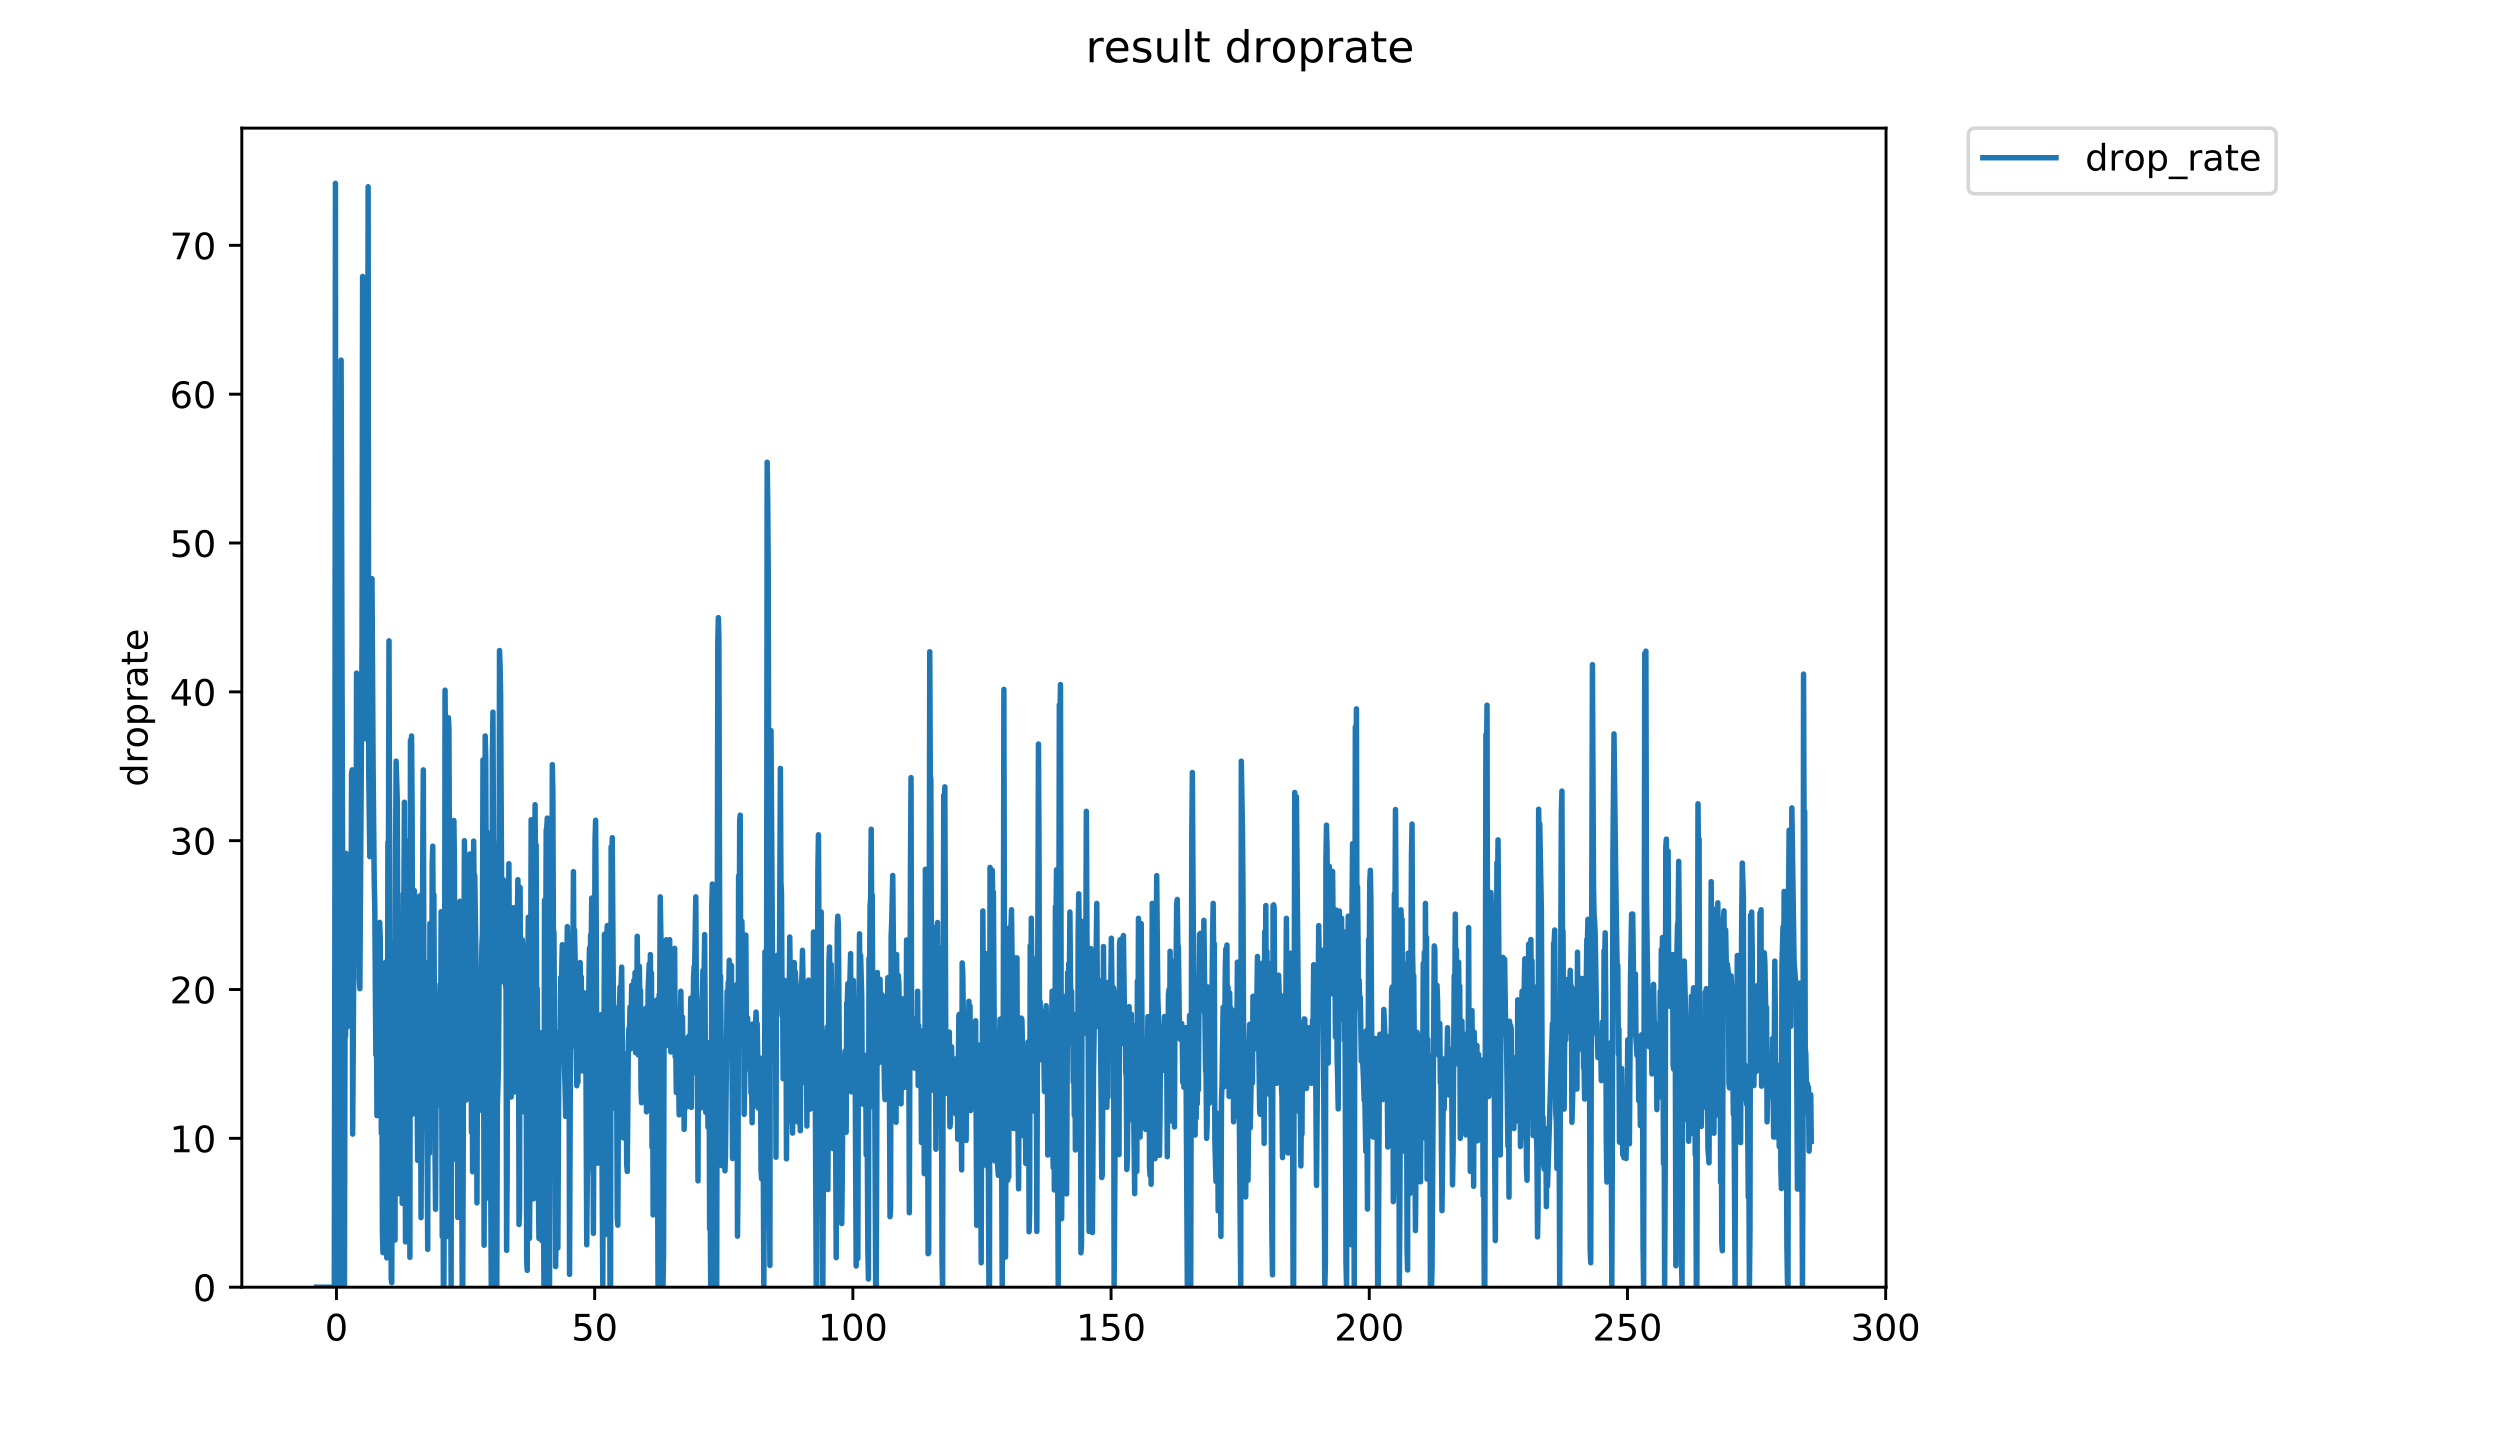 <?xml version="1.0" encoding="utf-8" standalone="no"?>
<!DOCTYPE svg PUBLIC "-//W3C//DTD SVG 1.1//EN"
  "http://www.w3.org/Graphics/SVG/1.1/DTD/svg11.dtd">
<!-- Created with matplotlib (https://matplotlib.org/) -->
<svg height="396pt" version="1.1" viewBox="0 0 684 396" width="684pt" xmlns="http://www.w3.org/2000/svg" xmlns:xlink="http://www.w3.org/1999/xlink">
 <defs>
  <style type="text/css">
*{stroke-linecap:butt;stroke-linejoin:round;}
  </style>
 </defs>
 <g id="figure_1">
  <g id="patch_1">
   <path d="M 0 396 
L 684 396 
L 684 0 
L 0 0 
z
" style="fill:#ffffff;"/>
  </g>
  <g id="axes_1">
   <g id="patch_2">
    <path d="M 66.159 352.174 
L 516.019 352.174 
L 516.019 35.062 
L 66.159 35.062 
z
" style="fill:#ffffff;"/>
   </g>
   <g id="matplotlib.axis_1">
    <g id="xtick_1">
     <g id="line2d_1">
      <defs>
       <path d="M 0 0 
L 0 3.5 
" id="mecb1febedd" style="stroke:#000000;stroke-width:0.8;"/>
      </defs>
      <g>
       <use style="stroke:#000000;stroke-width:0.8;" x="92.057" xlink:href="#mecb1febedd" y="352.174"/>
      </g>
     </g>
     <g id="text_1">
      <!-- 0 -->
      <defs>
       <path d="M 31.781 66.406 
Q 24.172 66.406 20.328 58.906 
Q 16.5 51.422 16.5 36.375 
Q 16.5 21.391 20.328 13.891 
Q 24.172 6.391 31.781 6.391 
Q 39.453 6.391 43.281 13.891 
Q 47.125 21.391 47.125 36.375 
Q 47.125 51.422 43.281 58.906 
Q 39.453 66.406 31.781 66.406 
z
M 31.781 74.219 
Q 44.047 74.219 50.516 64.516 
Q 56.984 54.828 56.984 36.375 
Q 56.984 17.969 50.516 8.266 
Q 44.047 -1.422 31.781 -1.422 
Q 19.531 -1.422 13.062 8.266 
Q 6.594 17.969 6.594 36.375 
Q 6.594 54.828 13.062 64.516 
Q 19.531 74.219 31.781 74.219 
z
" id="DejaVuSans-48"/>
      </defs>
      <g transform="translate(88.875 366.773)scale(0.1 -0.1)">
       <use xlink:href="#DejaVuSans-48"/>
      </g>
     </g>
    </g>
    <g id="xtick_2">
     <g id="line2d_2">
      <g>
       <use style="stroke:#000000;stroke-width:0.8;" x="162.7" xlink:href="#mecb1febedd" y="352.174"/>
      </g>
     </g>
     <g id="text_2">
      <!-- 50 -->
      <defs>
       <path d="M 10.797 72.906 
L 49.516 72.906 
L 49.516 64.594 
L 19.828 64.594 
L 19.828 46.734 
Q 21.969 47.469 24.109 47.828 
Q 26.266 48.188 28.422 48.188 
Q 40.625 48.188 47.75 41.5 
Q 54.891 34.812 54.891 23.391 
Q 54.891 11.625 47.562 5.094 
Q 40.234 -1.422 26.906 -1.422 
Q 22.312 -1.422 17.547 -0.641 
Q 12.797 0.141 7.719 1.703 
L 7.719 11.625 
Q 12.109 9.234 16.797 8.062 
Q 21.484 6.891 26.703 6.891 
Q 35.156 6.891 40.078 11.328 
Q 45.016 15.766 45.016 23.391 
Q 45.016 31 40.078 35.438 
Q 35.156 39.891 26.703 39.891 
Q 22.75 39.891 18.812 39.016 
Q 14.891 38.141 10.797 36.281 
z
" id="DejaVuSans-53"/>
      </defs>
      <g transform="translate(156.338 366.773)scale(0.1 -0.1)">
       <use xlink:href="#DejaVuSans-53"/>
       <use x="63.623" xlink:href="#DejaVuSans-48"/>
      </g>
     </g>
    </g>
    <g id="xtick_3">
     <g id="line2d_3">
      <g>
       <use style="stroke:#000000;stroke-width:0.8;" x="233.344" xlink:href="#mecb1febedd" y="352.174"/>
      </g>
     </g>
     <g id="text_3">
      <!-- 100 -->
      <defs>
       <path d="M 12.406 8.297 
L 28.516 8.297 
L 28.516 63.922 
L 10.984 60.406 
L 10.984 69.391 
L 28.422 72.906 
L 38.281 72.906 
L 38.281 8.297 
L 54.391 8.297 
L 54.391 0 
L 12.406 0 
z
" id="DejaVuSans-49"/>
      </defs>
      <g transform="translate(223.8 366.773)scale(0.1 -0.1)">
       <use xlink:href="#DejaVuSans-49"/>
       <use x="63.623" xlink:href="#DejaVuSans-48"/>
       <use x="127.246" xlink:href="#DejaVuSans-48"/>
      </g>
     </g>
    </g>
    <g id="xtick_4">
     <g id="line2d_4">
      <g>
       <use style="stroke:#000000;stroke-width:0.8;" x="303.987" xlink:href="#mecb1febedd" y="352.174"/>
      </g>
     </g>
     <g id="text_4">
      <!-- 150 -->
      <g transform="translate(294.443 366.773)scale(0.1 -0.1)">
       <use xlink:href="#DejaVuSans-49"/>
       <use x="63.623" xlink:href="#DejaVuSans-53"/>
       <use x="127.246" xlink:href="#DejaVuSans-48"/>
      </g>
     </g>
    </g>
    <g id="xtick_5">
     <g id="line2d_5">
      <g>
       <use style="stroke:#000000;stroke-width:0.8;" x="374.63" xlink:href="#mecb1febedd" y="352.174"/>
      </g>
     </g>
     <g id="text_5">
      <!-- 200 -->
      <defs>
       <path d="M 19.188 8.297 
L 53.609 8.297 
L 53.609 0 
L 7.328 0 
L 7.328 8.297 
Q 12.938 14.109 22.625 23.891 
Q 32.328 33.688 34.812 36.531 
Q 39.547 41.844 41.422 45.531 
Q 43.312 49.219 43.312 52.781 
Q 43.312 58.594 39.234 62.25 
Q 35.156 65.922 28.609 65.922 
Q 23.969 65.922 18.812 64.312 
Q 13.672 62.703 7.812 59.422 
L 7.812 69.391 
Q 13.766 71.781 18.938 73 
Q 24.125 74.219 28.422 74.219 
Q 39.75 74.219 46.484 68.547 
Q 53.219 62.891 53.219 53.422 
Q 53.219 48.922 51.531 44.891 
Q 49.859 40.875 45.406 35.406 
Q 44.188 33.984 37.641 27.219 
Q 31.109 20.453 19.188 8.297 
z
" id="DejaVuSans-50"/>
      </defs>
      <g transform="translate(365.087 366.773)scale(0.1 -0.1)">
       <use xlink:href="#DejaVuSans-50"/>
       <use x="63.623" xlink:href="#DejaVuSans-48"/>
       <use x="127.246" xlink:href="#DejaVuSans-48"/>
      </g>
     </g>
    </g>
    <g id="xtick_6">
     <g id="line2d_6">
      <g>
       <use style="stroke:#000000;stroke-width:0.8;" x="445.274" xlink:href="#mecb1febedd" y="352.174"/>
      </g>
     </g>
     <g id="text_6">
      <!-- 250 -->
      <g transform="translate(435.73 366.773)scale(0.1 -0.1)">
       <use xlink:href="#DejaVuSans-50"/>
       <use x="63.623" xlink:href="#DejaVuSans-53"/>
       <use x="127.246" xlink:href="#DejaVuSans-48"/>
      </g>
     </g>
    </g>
    <g id="xtick_7">
     <g id="line2d_7">
      <g>
       <use style="stroke:#000000;stroke-width:0.8;" x="515.917" xlink:href="#mecb1febedd" y="352.174"/>
      </g>
     </g>
     <g id="text_7">
      <!-- 300 -->
      <defs>
       <path d="M 40.578 39.312 
Q 47.656 37.797 51.625 33 
Q 55.609 28.219 55.609 21.188 
Q 55.609 10.406 48.188 4.484 
Q 40.766 -1.422 27.094 -1.422 
Q 22.516 -1.422 17.656 -0.516 
Q 12.797 0.391 7.625 2.203 
L 7.625 11.719 
Q 11.719 9.328 16.594 8.109 
Q 21.484 6.891 26.812 6.891 
Q 36.078 6.891 40.938 10.547 
Q 45.797 14.203 45.797 21.188 
Q 45.797 27.641 41.281 31.266 
Q 36.766 34.906 28.719 34.906 
L 20.219 34.906 
L 20.219 43.016 
L 29.109 43.016 
Q 36.375 43.016 40.234 45.922 
Q 44.094 48.828 44.094 54.297 
Q 44.094 59.906 40.109 62.906 
Q 36.141 65.922 28.719 65.922 
Q 24.656 65.922 20.016 65.031 
Q 15.375 64.156 9.812 62.312 
L 9.812 71.094 
Q 15.438 72.656 20.344 73.438 
Q 25.25 74.219 29.594 74.219 
Q 40.828 74.219 47.359 69.109 
Q 53.906 64.016 53.906 55.328 
Q 53.906 49.266 50.438 45.094 
Q 46.969 40.922 40.578 39.312 
z
" id="DejaVuSans-51"/>
      </defs>
      <g transform="translate(506.373 366.773)scale(0.1 -0.1)">
       <use xlink:href="#DejaVuSans-51"/>
       <use x="63.623" xlink:href="#DejaVuSans-48"/>
       <use x="127.246" xlink:href="#DejaVuSans-48"/>
      </g>
     </g>
    </g>
   </g>
   <g id="matplotlib.axis_2">
    <g id="ytick_1">
     <g id="line2d_8">
      <defs>
       <path d="M 0 0 
L -3.5 0 
" id="m3363fff51d" style="stroke:#000000;stroke-width:0.8;"/>
      </defs>
      <g>
       <use style="stroke:#000000;stroke-width:0.8;" x="66.159" xlink:href="#m3363fff51d" y="352.174"/>
      </g>
     </g>
     <g id="text_8">
      <!-- 0 -->
      <g transform="translate(52.796 355.973)scale(0.1 -0.1)">
       <use xlink:href="#DejaVuSans-48"/>
      </g>
     </g>
    </g>
    <g id="ytick_2">
     <g id="line2d_9">
      <g>
       <use style="stroke:#000000;stroke-width:0.8;" x="66.159" xlink:href="#m3363fff51d" y="311.454"/>
      </g>
     </g>
     <g id="text_9">
      <!-- 10 -->
      <g transform="translate(46.434 315.253)scale(0.1 -0.1)">
       <use xlink:href="#DejaVuSans-49"/>
       <use x="63.623" xlink:href="#DejaVuSans-48"/>
      </g>
     </g>
    </g>
    <g id="ytick_3">
     <g id="line2d_10">
      <g>
       <use style="stroke:#000000;stroke-width:0.8;" x="66.159" xlink:href="#m3363fff51d" y="270.733"/>
      </g>
     </g>
     <g id="text_10">
      <!-- 20 -->
      <g transform="translate(46.434 274.532)scale(0.1 -0.1)">
       <use xlink:href="#DejaVuSans-50"/>
       <use x="63.623" xlink:href="#DejaVuSans-48"/>
      </g>
     </g>
    </g>
    <g id="ytick_4">
     <g id="line2d_11">
      <g>
       <use style="stroke:#000000;stroke-width:0.8;" x="66.159" xlink:href="#m3363fff51d" y="230.012"/>
      </g>
     </g>
     <g id="text_11">
      <!-- 30 -->
      <g transform="translate(46.434 233.812)scale(0.1 -0.1)">
       <use xlink:href="#DejaVuSans-51"/>
       <use x="63.623" xlink:href="#DejaVuSans-48"/>
      </g>
     </g>
    </g>
    <g id="ytick_5">
     <g id="line2d_12">
      <g>
       <use style="stroke:#000000;stroke-width:0.8;" x="66.159" xlink:href="#m3363fff51d" y="189.292"/>
      </g>
     </g>
     <g id="text_12">
      <!-- 40 -->
      <defs>
       <path d="M 37.797 64.312 
L 12.891 25.391 
L 37.797 25.391 
z
M 35.203 72.906 
L 47.609 72.906 
L 47.609 25.391 
L 58.016 25.391 
L 58.016 17.188 
L 47.609 17.188 
L 47.609 0 
L 37.797 0 
L 37.797 17.188 
L 4.891 17.188 
L 4.891 26.703 
z
" id="DejaVuSans-52"/>
      </defs>
      <g transform="translate(46.434 193.091)scale(0.1 -0.1)">
       <use xlink:href="#DejaVuSans-52"/>
       <use x="63.623" xlink:href="#DejaVuSans-48"/>
      </g>
     </g>
    </g>
    <g id="ytick_6">
     <g id="line2d_13">
      <g>
       <use style="stroke:#000000;stroke-width:0.8;" x="66.159" xlink:href="#m3363fff51d" y="148.571"/>
      </g>
     </g>
     <g id="text_13">
      <!-- 50 -->
      <g transform="translate(46.434 152.37)scale(0.1 -0.1)">
       <use xlink:href="#DejaVuSans-53"/>
       <use x="63.623" xlink:href="#DejaVuSans-48"/>
      </g>
     </g>
    </g>
    <g id="ytick_7">
     <g id="line2d_14">
      <g>
       <use style="stroke:#000000;stroke-width:0.8;" x="66.159" xlink:href="#m3363fff51d" y="107.851"/>
      </g>
     </g>
     <g id="text_14">
      <!-- 60 -->
      <defs>
       <path d="M 33.016 40.375 
Q 26.375 40.375 22.484 35.828 
Q 18.609 31.297 18.609 23.391 
Q 18.609 15.531 22.484 10.953 
Q 26.375 6.391 33.016 6.391 
Q 39.656 6.391 43.531 10.953 
Q 47.406 15.531 47.406 23.391 
Q 47.406 31.297 43.531 35.828 
Q 39.656 40.375 33.016 40.375 
z
M 52.594 71.297 
L 52.594 62.312 
Q 48.875 64.062 45.094 64.984 
Q 41.312 65.922 37.594 65.922 
Q 27.828 65.922 22.672 59.328 
Q 17.531 52.734 16.797 39.406 
Q 19.672 43.656 24.016 45.922 
Q 28.375 48.188 33.594 48.188 
Q 44.578 48.188 50.953 41.516 
Q 57.328 34.859 57.328 23.391 
Q 57.328 12.156 50.688 5.359 
Q 44.047 -1.422 33.016 -1.422 
Q 20.359 -1.422 13.672 8.266 
Q 6.984 17.969 6.984 36.375 
Q 6.984 53.656 15.188 63.938 
Q 23.391 74.219 37.203 74.219 
Q 40.922 74.219 44.703 73.484 
Q 48.484 72.75 52.594 71.297 
z
" id="DejaVuSans-54"/>
      </defs>
      <g transform="translate(46.434 111.65)scale(0.1 -0.1)">
       <use xlink:href="#DejaVuSans-54"/>
       <use x="63.623" xlink:href="#DejaVuSans-48"/>
      </g>
     </g>
    </g>
    <g id="ytick_8">
     <g id="line2d_15">
      <g>
       <use style="stroke:#000000;stroke-width:0.8;" x="66.159" xlink:href="#m3363fff51d" y="67.13"/>
      </g>
     </g>
     <g id="text_15">
      <!-- 70 -->
      <defs>
       <path d="M 8.203 72.906 
L 55.078 72.906 
L 55.078 68.703 
L 28.609 0 
L 18.312 0 
L 43.219 64.594 
L 8.203 64.594 
z
" id="DejaVuSans-55"/>
      </defs>
      <g transform="translate(46.434 70.929)scale(0.1 -0.1)">
       <use xlink:href="#DejaVuSans-55"/>
       <use x="63.623" xlink:href="#DejaVuSans-48"/>
      </g>
     </g>
    </g>
    <g id="text_16">
     <!-- droprate -->
     <defs>
      <path d="M 45.406 46.391 
L 45.406 75.984 
L 54.391 75.984 
L 54.391 0 
L 45.406 0 
L 45.406 8.203 
Q 42.578 3.328 38.25 0.953 
Q 33.938 -1.422 27.875 -1.422 
Q 17.969 -1.422 11.734 6.484 
Q 5.516 14.406 5.516 27.297 
Q 5.516 40.188 11.734 48.094 
Q 17.969 56 27.875 56 
Q 33.938 56 38.25 53.625 
Q 42.578 51.266 45.406 46.391 
z
M 14.797 27.297 
Q 14.797 17.391 18.875 11.75 
Q 22.953 6.109 30.078 6.109 
Q 37.203 6.109 41.297 11.75 
Q 45.406 17.391 45.406 27.297 
Q 45.406 37.203 41.297 42.844 
Q 37.203 48.484 30.078 48.484 
Q 22.953 48.484 18.875 42.844 
Q 14.797 37.203 14.797 27.297 
z
" id="DejaVuSans-100"/>
      <path d="M 41.109 46.297 
Q 39.594 47.172 37.812 47.578 
Q 36.031 48 33.891 48 
Q 26.266 48 22.188 43.047 
Q 18.109 38.094 18.109 28.812 
L 18.109 0 
L 9.078 0 
L 9.078 54.688 
L 18.109 54.688 
L 18.109 46.188 
Q 20.953 51.172 25.484 53.578 
Q 30.031 56 36.531 56 
Q 37.453 56 38.578 55.875 
Q 39.703 55.766 41.062 55.516 
z
" id="DejaVuSans-114"/>
      <path d="M 30.609 48.391 
Q 23.391 48.391 19.188 42.75 
Q 14.984 37.109 14.984 27.297 
Q 14.984 17.484 19.156 11.844 
Q 23.344 6.203 30.609 6.203 
Q 37.797 6.203 41.984 11.859 
Q 46.188 17.531 46.188 27.297 
Q 46.188 37.016 41.984 42.703 
Q 37.797 48.391 30.609 48.391 
z
M 30.609 56 
Q 42.328 56 49.016 48.375 
Q 55.719 40.766 55.719 27.297 
Q 55.719 13.875 49.016 6.219 
Q 42.328 -1.422 30.609 -1.422 
Q 18.844 -1.422 12.172 6.219 
Q 5.516 13.875 5.516 27.297 
Q 5.516 40.766 12.172 48.375 
Q 18.844 56 30.609 56 
z
" id="DejaVuSans-111"/>
      <path d="M 18.109 8.203 
L 18.109 -20.797 
L 9.078 -20.797 
L 9.078 54.688 
L 18.109 54.688 
L 18.109 46.391 
Q 20.953 51.266 25.266 53.625 
Q 29.594 56 35.594 56 
Q 45.562 56 51.781 48.094 
Q 58.016 40.188 58.016 27.297 
Q 58.016 14.406 51.781 6.484 
Q 45.562 -1.422 35.594 -1.422 
Q 29.594 -1.422 25.266 0.953 
Q 20.953 3.328 18.109 8.203 
z
M 48.688 27.297 
Q 48.688 37.203 44.609 42.844 
Q 40.531 48.484 33.406 48.484 
Q 26.266 48.484 22.188 42.844 
Q 18.109 37.203 18.109 27.297 
Q 18.109 17.391 22.188 11.75 
Q 26.266 6.109 33.406 6.109 
Q 40.531 6.109 44.609 11.75 
Q 48.688 17.391 48.688 27.297 
z
" id="DejaVuSans-112"/>
      <path d="M 34.281 27.484 
Q 23.391 27.484 19.188 25 
Q 14.984 22.516 14.984 16.5 
Q 14.984 11.719 18.141 8.906 
Q 21.297 6.109 26.703 6.109 
Q 34.188 6.109 38.703 11.406 
Q 43.219 16.703 43.219 25.484 
L 43.219 27.484 
z
M 52.203 31.203 
L 52.203 0 
L 43.219 0 
L 43.219 8.297 
Q 40.141 3.328 35.547 0.953 
Q 30.953 -1.422 24.312 -1.422 
Q 15.922 -1.422 10.953 3.297 
Q 6 8.016 6 15.922 
Q 6 25.141 12.172 29.828 
Q 18.359 34.516 30.609 34.516 
L 43.219 34.516 
L 43.219 35.406 
Q 43.219 41.609 39.141 45 
Q 35.062 48.391 27.688 48.391 
Q 23 48.391 18.547 47.266 
Q 14.109 46.141 10.016 43.891 
L 10.016 52.203 
Q 14.938 54.109 19.578 55.047 
Q 24.219 56 28.609 56 
Q 40.484 56 46.344 49.844 
Q 52.203 43.703 52.203 31.203 
z
" id="DejaVuSans-97"/>
      <path d="M 18.312 70.219 
L 18.312 54.688 
L 36.812 54.688 
L 36.812 47.703 
L 18.312 47.703 
L 18.312 18.016 
Q 18.312 11.328 20.141 9.422 
Q 21.969 7.516 27.594 7.516 
L 36.812 7.516 
L 36.812 0 
L 27.594 0 
Q 17.188 0 13.234 3.875 
Q 9.281 7.766 9.281 18.016 
L 9.281 47.703 
L 2.688 47.703 
L 2.688 54.688 
L 9.281 54.688 
L 9.281 70.219 
z
" id="DejaVuSans-116"/>
      <path d="M 56.203 29.594 
L 56.203 25.203 
L 14.891 25.203 
Q 15.484 15.922 20.484 11.062 
Q 25.484 6.203 34.422 6.203 
Q 39.594 6.203 44.453 7.469 
Q 49.312 8.734 54.109 11.281 
L 54.109 2.781 
Q 49.266 0.734 44.188 -0.344 
Q 39.109 -1.422 33.891 -1.422 
Q 20.797 -1.422 13.156 6.188 
Q 5.516 13.812 5.516 26.812 
Q 5.516 40.234 12.766 48.109 
Q 20.016 56 32.328 56 
Q 43.359 56 49.781 48.891 
Q 56.203 41.797 56.203 29.594 
z
M 47.219 32.234 
Q 47.125 39.594 43.094 43.984 
Q 39.062 48.391 32.422 48.391 
Q 24.906 48.391 20.391 44.141 
Q 15.875 39.891 15.188 32.172 
z
" id="DejaVuSans-101"/>
     </defs>
     <g transform="translate(40.354 215.236)rotate(-90)scale(0.1 -0.1)">
      <use xlink:href="#DejaVuSans-100"/>
      <use x="63.477" xlink:href="#DejaVuSans-114"/>
      <use x="104.559" xlink:href="#DejaVuSans-111"/>
      <use x="165.74" xlink:href="#DejaVuSans-112"/>
      <use x="229.217" xlink:href="#DejaVuSans-114"/>
      <use x="270.33" xlink:href="#DejaVuSans-97"/>
      <use x="331.609" xlink:href="#DejaVuSans-116"/>
      <use x="370.818" xlink:href="#DejaVuSans-101"/>
     </g>
    </g>
   </g>
   <g id="line2d_16">
    <path clip-path="url(#p320641da98)" d="M 86.607 352.174 
L 91.464 352.174 
L 91.62 251.243 
L 91.774 50.163 
L 91.931 324.628 
L 92.085 348.392 
L 92.239 329.362 
L 92.392 352.174 
L 92.549 328.291 
L 92.706 352.174 
L 93.019 293.528 
L 93.175 232.801 
L 93.328 98.524 
L 94.084 352.174 
L 94.238 352.174 
L 94.391 281.111 
L 94.541 283.531 
L 94.69 233.503 
L 94.839 240.163 
L 94.99 281.001 
L 95.139 280.246 
L 95.289 276.334 
L 95.439 277.714 
L 95.588 277.5 
L 95.886 261.165 
L 96.035 258.564 
L 96.188 211.524 
L 96.338 210.638 
L 96.487 310.29 
L 96.642 287.34 
L 96.956 234.562 
L 97.108 236.647 
L 97.406 249.498 
L 97.556 184.158 
L 97.706 185.115 
L 97.855 205.58 
L 98.005 251.831 
L 98.159 230.012 
L 98.31 267.964 
L 98.459 270.5 
L 99.057 175.99 
L 99.207 75.647 
L 99.505 168.35 
L 99.655 141.59 
L 99.805 175.33 
L 99.955 154.323 
L 100.109 202.151 
L 100.264 158.159 
L 100.419 162.517 
L 100.57 135.846 
L 100.721 51.096 
L 100.871 210.234 
L 101.173 234.359 
L 101.476 218.345 
L 101.778 158.321 
L 102.079 209.883 
L 102.386 240.909 
L 102.537 248.059 
L 102.833 288.622 
L 102.983 274.223 
L 103.131 305.234 
L 103.28 266.508 
L 103.428 262.73 
L 103.578 276.55 
L 103.727 254.165 
L 103.881 252.358 
L 104.03 256.498 
L 104.328 310.049 
L 104.477 287.817 
L 104.628 337.322 
L 104.776 342.732 
L 104.925 289.168 
L 105.08 299.997 
L 105.231 273.954 
L 105.38 273.775 
L 105.528 263.244 
L 105.83 344.167 
L 105.979 317.171 
L 106.128 230.48 
L 106.277 236.331 
L 106.427 175.33 
L 106.732 275.167 
L 106.88 281.764 
L 107.033 349.834 
L 107.181 350.955 
L 107.482 269.586 
L 107.783 258.204 
L 107.933 331.172 
L 108.081 339.266 
L 108.233 231.393 
L 108.382 208.248 
L 108.684 218.759 
L 109.135 326.578 
L 109.287 276.254 
L 109.435 274.945 
L 109.586 279.294 
L 109.735 266.755 
L 110.037 329.233 
L 110.186 317.07 
L 110.336 244.588 
L 110.487 248.354 
L 110.641 219.489 
L 110.941 339.797 
L 111.093 335.602 
L 111.246 256.629 
L 111.396 257.043 
L 111.547 299.11 
L 111.699 305.145 
L 111.848 230.012 
L 112.147 344.007 
L 112.297 202.517 
L 112.452 231.143 
L 112.602 201.357 
L 112.756 221.732 
L 112.91 304.798 
L 113.362 243.664 
L 113.67 265.393 
L 113.819 269.805 
L 113.969 304.473 
L 114.118 298.502 
L 114.269 317.469 
L 114.421 313.064 
L 114.573 273.249 
L 114.73 304.333 
L 114.886 245.073 
L 115.199 333.156 
L 115.668 233.548 
L 115.817 210.638 
L 115.967 264.004 
L 116.116 262.988 
L 116.265 288.001 
L 116.565 295.489 
L 116.722 291.93 
L 117.022 341.821 
L 117.177 268.703 
L 117.33 307.814 
L 117.482 315.571 
L 117.634 252.66 
L 117.941 297.115 
L 118.096 292.39 
L 118.249 236.478 
L 118.399 231.521 
L 118.552 257.236 
L 118.706 244.717 
L 119.013 313.822 
L 119.168 330.86 
L 119.319 295.809 
L 119.474 288.056 
L 119.625 286.421 
L 119.778 287.52 
L 119.932 302.266 
L 120.239 276.599 
L 120.391 269.353 
L 120.545 285.438 
L 120.694 249.444 
L 120.996 338.292 
L 121.15 284.117 
L 121.305 352.174 
L 121.46 352.174 
L 121.611 299.409 
L 121.763 188.832 
L 121.916 207.718 
L 122.369 338.292 
L 122.678 196.344 
L 122.827 199.763 
L 123.426 352.174 
L 123.575 268.645 
L 123.729 245.254 
L 123.879 241.118 
L 124.031 241.745 
L 124.183 224.491 
L 124.334 236.818 
L 124.488 317.109 
L 124.94 270.733 
L 125.093 278.24 
L 125.248 333.104 
L 125.398 330.132 
L 125.847 246.602 
L 126 263.205 
L 126.15 266.324 
L 126.456 352.174 
L 126.606 352.174 
L 126.915 262.316 
L 127.065 230.012 
L 127.363 266.999 
L 127.512 300.983 
L 127.661 262.074 
L 127.809 292.325 
L 127.958 291.152 
L 128.106 292.325 
L 128.255 294.838 
L 128.403 234.824 
L 128.551 233.65 
L 128.703 237.972 
L 129 309.806 
L 129.149 258.832 
L 129.297 320.581 
L 129.446 292.152 
L 129.594 230.13 
L 129.743 246.862 
L 129.891 239.518 
L 130.34 270.733 
L 130.491 329.103 
L 130.639 291.152 
L 130.787 292.152 
L 130.938 303.725 
L 131.086 293.499 
L 131.235 302.887 
L 131.386 303.725 
L 131.688 270.503 
L 131.843 258.551 
L 131.994 255.549 
L 132.144 207.907 
L 132.448 340.704 
L 132.751 201.357 
L 132.899 207.078 
L 133.049 248.032 
L 133.2 227.59 
L 133.35 247.762 
L 133.499 283.334 
L 133.648 263.499 
L 133.799 327.881 
L 133.95 327.881 
L 134.103 295.302 
L 134.413 352.174 
L 134.565 302.989 
L 134.716 206.086 
L 134.867 194.845 
L 135.017 229.2 
L 135.17 233.548 
L 135.625 286.017 
L 135.774 352.174 
L 135.922 352.174 
L 136.07 302.887 
L 136.368 292.497 
L 136.517 273.322 
L 136.665 177.994 
L 136.814 181.824 
L 136.963 189.526 
L 137.261 246.862 
L 137.558 248.331 
L 137.707 240.691 
L 137.855 249.784 
L 138.003 268.855 
L 138.152 267.682 
L 138.45 270.733 
L 138.607 342.106 
L 138.763 319.909 
L 138.921 246.767 
L 139.076 260.692 
L 139.231 236.312 
L 139.386 264.434 
L 139.541 267.808 
L 139.85 300.142 
L 140.318 272.068 
L 140.469 248.354 
L 140.625 291.764 
L 140.78 297.207 
L 140.937 298.77 
L 141.25 254.267 
L 141.398 263.499 
L 141.695 240.691 
L 141.85 265.969 
L 142.001 335.017 
L 142.152 331.351 
L 142.301 242.81 
L 142.45 286.458 
L 142.599 282.937 
L 142.747 258.294 
L 142.895 257.12 
L 143.199 264.434 
L 143.354 300.142 
L 143.506 304.268 
L 143.655 302.003 
L 143.803 276.116 
L 143.952 288.805 
L 144.101 345.133 
L 144.252 347.56 
L 144.402 264.916 
L 144.551 250.954 
L 144.863 338.823 
L 145.017 320.503 
L 145.326 224.291 
L 145.48 227.75 
L 145.781 269.333 
L 145.929 327.996 
L 146.392 220.168 
L 146.544 241.745 
L 146.693 231.176 
L 146.844 288.908 
L 146.998 270.506 
L 147.297 325.338 
L 147.454 338.823 
L 147.762 298.18 
L 148.062 282.566 
L 148.212 339.413 
L 148.51 284.501 
L 148.82 352.174 
L 148.97 246.301 
L 149.126 303.086 
L 149.441 227.049 
L 149.59 226.522 
L 149.739 223.828 
L 150.04 240.595 
L 150.192 352.174 
L 150.349 352.174 
L 150.499 283.317 
L 150.651 283.927 
L 150.806 320.414 
L 151.11 209.195 
L 151.26 216.824 
L 151.411 256.429 
L 151.562 255 
L 151.87 310.089 
L 152.024 346.534 
L 152.175 332.564 
L 152.325 282.566 
L 152.624 341.427 
L 152.925 285.078 
L 153.079 289.962 
L 153.236 287.467 
L 153.394 267.431 
L 153.544 271.425 
L 153.846 258.471 
L 153.996 273.285 
L 154.147 268.202 
L 154.299 287.757 
L 154.607 297.658 
L 154.764 305.446 
L 155.068 264.255 
L 155.221 253.527 
L 155.377 259.066 
L 155.529 260.041 
L 155.678 276.334 
L 155.828 348.674 
L 156.137 271.189 
L 156.287 267.485 
L 156.442 284.867 
L 156.593 286.235 
L 156.894 238.481 
L 157.043 270.039 
L 157.193 254.445 
L 157.347 262.316 
L 157.497 281.607 
L 157.65 286.202 
L 157.805 297.055 
L 157.96 283.557 
L 158.109 296.169 
L 158.413 273.215 
L 158.57 279.658 
L 158.72 263.35 
L 158.876 272.528 
L 159.027 267.292 
L 159.328 293.007 
L 159.478 280.246 
L 159.628 278.877 
L 159.78 286.607 
L 159.931 271.653 
L 160.082 284.114 
L 160.232 273.06 
L 160.532 340.573 
L 160.681 321.925 
L 160.831 318.338 
L 161.13 268.406 
L 161.281 259.364 
L 161.431 274.666 
L 161.583 255.821 
L 161.739 261.31 
L 161.898 245.708 
L 162.055 267.848 
L 162.355 337.456 
L 162.655 265.164 
L 162.806 229.897 
L 162.959 224.423 
L 163.109 247.762 
L 163.264 292.39 
L 163.565 318.24 
L 163.716 303.587 
L 163.866 305.901 
L 164.018 294.821 
L 164.169 292.189 
L 164.472 277.615 
L 164.926 352.174 
L 165.077 294.496 
L 165.227 288.548 
L 165.377 255.608 
L 165.677 337.76 
L 165.987 257.236 
L 166.138 253.248 
L 166.289 259.89 
L 166.438 274 
L 166.588 260.784 
L 166.738 285.497 
L 166.893 352.174 
L 167.05 352.174 
L 167.207 231.686 
L 167.363 245.073 
L 167.512 229.2 
L 167.81 272.833 
L 167.959 294.838 
L 168.108 298.502 
L 168.258 297.492 
L 168.408 303.309 
L 168.558 288.185 
L 168.717 294.158 
L 168.875 333.012 
L 169.032 335.207 
L 169.338 275.321 
L 169.489 275.104 
L 169.639 270.039 
L 169.791 286.607 
L 169.94 269.333 
L 170.094 264.591 
L 170.397 301.273 
L 170.546 311.337 
L 170.698 288.299 
L 170.85 298.11 
L 171.002 290.752 
L 171.309 294.164 
L 171.464 318.613 
L 171.618 320.503 
L 171.92 285.078 
L 172.07 281.406 
L 172.226 282.624 
L 172.378 275.537 
L 172.531 286.975 
L 172.833 269.586 
L 172.985 284.114 
L 173.137 269.818 
L 173.29 279.378 
L 173.441 268.202 
L 173.598 277.015 
L 173.746 266.079 
L 173.895 288.001 
L 174.043 273.322 
L 174.192 281.764 
L 174.343 256.157 
L 174.64 288.622 
L 174.789 268.855 
L 174.937 264.414 
L 175.086 277.286 
L 175.234 270.968 
L 175.383 298.193 
L 175.531 301.713 
L 175.684 294.982 
L 175.833 280.041 
L 175.983 283.531 
L 176.132 278.456 
L 176.28 282.937 
L 176.431 279.086 
L 176.579 278.456 
L 176.73 275.823 
L 176.879 304.199 
L 177.027 286.458 
L 177.179 292.527 
L 177.329 270.733 
L 177.636 263.7 
L 177.79 276.178 
L 177.938 261.165 
L 178.087 278.243 
L 178.242 266.208 
L 178.391 313.89 
L 178.545 285.065 
L 178.694 332.396 
L 178.843 317.171 
L 178.992 284.307 
L 179.141 315.9 
L 179.442 297.336 
L 179.739 273.549 
L 180.036 352.174 
L 180.339 272.145 
L 180.489 273.509 
L 180.638 245.385 
L 180.935 263.244 
L 181.084 272.376 
L 181.232 299.366 
L 181.389 352.174 
L 181.546 343.37 
L 181.703 270.955 
L 181.852 269.57 
L 182.303 257.12 
L 182.752 286.047 
L 183.061 263.946 
L 183.217 257.085 
L 183.533 287.82 
L 183.839 279.834 
L 184.139 274.886 
L 184.289 264.666 
L 184.438 269.095 
L 184.586 259.467 
L 184.736 289.168 
L 184.889 287.34 
L 185.046 298.916 
L 185.198 289.615 
L 185.352 298.863 
L 185.507 292.556 
L 185.663 294.002 
L 185.814 305.012 
L 186.119 279.5 
L 186.27 271.196 
L 186.421 280.856 
L 186.725 278.24 
L 186.875 289.882 
L 187.027 292.189 
L 187.176 309.003 
L 187.476 290.862 
L 187.63 289.789 
L 187.785 290.646 
L 187.937 302.851 
L 188.093 298.477 
L 188.243 283.921 
L 188.398 283.557 
L 188.554 283.934 
L 188.703 287.021 
L 188.852 284.307 
L 189.002 273.06 
L 189.154 302.989 
L 189.303 273.775 
L 189.452 281.204 
L 189.605 280.856 
L 189.759 267.34 
L 189.914 264.434 
L 190.067 264.591 
L 190.365 245.385 
L 190.663 293.835 
L 190.816 292.695 
L 190.964 323.088 
L 191.114 281.966 
L 191.267 282.596 
L 191.418 284.307 
L 191.571 283.927 
L 191.72 303.169 
L 191.874 275.043 
L 192.025 273.954 
L 192.174 271.202 
L 192.327 265.486 
L 192.479 278.033 
L 192.789 255.701 
L 193.092 304.336 
L 193.244 302.711 
L 193.551 292.72 
L 193.705 308.425 
L 193.854 304.06 
L 194.002 285.284 
L 194.155 336.205 
L 194.304 329.942 
L 194.452 352.174 
L 194.601 342.786 
L 194.749 247.732 
L 194.898 241.865 
L 195.046 246.559 
L 195.343 275.896 
L 195.492 271.435 
L 195.641 283.136 
L 195.938 352.174 
L 196.086 352.174 
L 196.387 175.99 
L 196.537 168.99 
L 196.686 174.314 
L 196.987 282.006 
L 197.138 267.052 
L 197.29 283.351 
L 197.441 318.909 
L 197.741 296.008 
L 197.894 302.851 
L 198.042 315.9 
L 198.191 297.019 
L 198.345 320.326 
L 198.493 316.244 
L 198.939 271.202 
L 199.088 277.5 
L 199.236 268.855 
L 199.384 270.029 
L 199.533 262.73 
L 199.682 273.775 
L 199.831 264.414 
L 199.979 274.723 
L 200.127 264.161 
L 200.424 316.969 
L 200.573 285.284 
L 200.726 291.721 
L 200.875 304.336 
L 201.173 284.501 
L 201.325 280.856 
L 201.474 281.406 
L 201.624 269.333 
L 201.774 338.213 
L 201.925 323.335 
L 202.075 239.641 
L 202.228 268.003 
L 202.382 224.357 
L 202.532 223.032 
L 202.685 279.58 
L 202.834 278.456 
L 202.988 252.079 
L 203.139 263.601 
L 203.29 286.421 
L 203.44 271.896 
L 203.591 304.878 
L 203.748 296.697 
L 204.066 255.846 
L 204.222 287.467 
L 204.376 279.58 
L 204.529 278.446 
L 204.687 281.356 
L 204.999 292.556 
L 205.315 286.141 
L 205.472 299.06 
L 205.624 296.283 
L 205.779 307.179 
L 205.935 280.182 
L 206.242 287.878 
L 206.395 302.542 
L 206.705 280.913 
L 206.858 276.892 
L 207.007 281.204 
L 207.157 280.041 
L 207.307 288.367 
L 207.456 303.169 
L 207.606 296.488 
L 207.757 295.328 
L 208.062 289.527 
L 208.22 320.172 
L 208.372 322.518 
L 208.526 306.803 
L 208.675 319.504 
L 208.825 315.727 
L 208.982 352.174 
L 209.137 320.678 
L 209.288 260.409 
L 209.59 295.143 
L 209.746 262.924 
L 209.896 126.466 
L 210.044 137.423 
L 210.193 156.762 
L 210.49 320.49 
L 210.643 346.238 
L 210.794 222.609 
L 210.945 199.905 
L 211.251 247.2 
L 211.553 289.882 
L 212.156 268.439 
L 212.308 316.615 
L 212.458 265.164 
L 212.61 277.825 
L 212.762 261.301 
L 212.912 264.255 
L 213.061 263.244 
L 213.214 274.611 
L 213.513 210.234 
L 213.663 241.33 
L 213.814 244.351 
L 213.964 273.06 
L 214.114 270.733 
L 214.266 295.143 
L 214.721 268.238 
L 214.877 272.528 
L 215.026 269.57 
L 215.175 317.07 
L 215.325 281.607 
L 215.624 306.929 
L 215.774 295.165 
L 216.077 256.361 
L 216.226 268.645 
L 216.377 265.164 
L 216.527 272.125 
L 216.681 303.127 
L 216.838 310.011 
L 216.997 299.49 
L 217.147 268.202 
L 217.298 263.35 
L 217.449 270.272 
L 217.601 265.902 
L 217.754 269.141 
L 217.904 279.294 
L 218.056 276.254 
L 218.207 305.012 
L 218.357 307.058 
L 218.659 300.117 
L 218.808 299.968 
L 218.959 309.371 
L 219.26 269.805 
L 219.41 266.999 
L 219.559 259.999 
L 220.164 296.169 
L 220.314 280.45 
L 220.618 271.64 
L 220.767 308.089 
L 220.917 281.204 
L 221.067 278.877 
L 221.216 268.166 
L 221.367 293.343 
L 221.517 282.367 
L 221.667 303.449 
L 221.97 293.007 
L 222.12 284.887 
L 222.272 300.557 
L 222.422 296.329 
L 222.572 255 
L 222.721 265.832 
L 222.87 257.665 
L 223.322 352.174 
L 223.775 238.111 
L 223.926 228.393 
L 224.226 282.566 
L 224.376 289.348 
L 224.529 316.815 
L 224.678 249.498 
L 224.976 352.174 
L 225.13 352.174 
L 225.431 282.367 
L 225.58 284.694 
L 225.73 283.531 
L 225.88 292.838 
L 226.034 285.438 
L 226.191 287.467 
L 226.348 280.969 
L 226.504 325.472 
L 226.807 262.844 
L 226.957 259.099 
L 227.106 280.796 
L 227.255 279.626 
L 227.407 263.851 
L 227.707 282.367 
L 227.864 314.243 
L 228.017 286.202 
L 228.168 284.307 
L 228.323 284.867 
L 228.48 277.427 
L 228.78 344.099 
L 229.078 254.165 
L 229.228 250.664 
L 229.381 252.939 
L 229.838 317.59 
L 229.994 314.243 
L 230.144 317.37 
L 230.294 334.772 
L 230.446 322.434 
L 230.595 297.722 
L 230.746 302.43 
L 230.902 293.046 
L 231.204 287.575 
L 231.51 309.78 
L 231.662 274.393 
L 231.816 274.126 
L 231.967 269.118 
L 232.275 273.69 
L 232.425 272.804 
L 232.724 260.904 
L 232.878 298.714 
L 233.028 289.527 
L 233.178 273.285 
L 233.333 279.258 
L 233.49 268.272 
L 233.64 282.006 
L 233.792 283.156 
L 233.943 286.421 
L 234.245 346.374 
L 234.397 279.909 
L 234.707 344.322 
L 234.857 284.887 
L 235.012 279.258 
L 235.165 255.491 
L 235.317 279.705 
L 235.466 261.425 
L 235.77 272.775 
L 235.927 297.658 
L 236.084 302.108 
L 236.233 291.675 
L 236.385 293.838 
L 236.535 289.882 
L 236.687 295.809 
L 236.838 288.728 
L 236.993 315.978 
L 237.143 313.999 
L 237.295 314.428 
L 237.445 341.703 
L 237.602 349.949 
L 237.752 262.197 
L 237.902 269.312 
L 238.057 247.849 
L 238.209 245.797 
L 238.36 226.88 
L 238.511 252.968 
L 238.661 244.893 
L 238.811 295.002 
L 239.117 303.086 
L 239.269 285.832 
L 239.582 352.174 
L 239.734 352.174 
L 240.034 266.079 
L 240.184 273.509 
L 240.335 290.862 
L 240.486 275.823 
L 240.643 287.644 
L 240.793 267.964 
L 240.943 290.512 
L 241.092 271.896 
L 241.243 286.235 
L 241.392 278.667 
L 241.55 278.542 
L 241.698 277.926 
L 241.997 298.502 
L 242.146 300.836 
L 242.299 272.553 
L 242.449 287.207 
L 242.606 277.427 
L 242.755 282.566 
L 242.905 267.485 
L 243.054 287.631 
L 243.206 267.53 
L 243.509 332.891 
L 243.663 330.683 
L 243.814 256.157 
L 243.962 252.713 
L 244.259 239.518 
L 244.711 288.001 
L 244.862 266.811 
L 245.011 305.636 
L 245.166 307.054 
L 245.315 261.165 
L 245.464 292.668 
L 245.614 290.335 
L 245.767 266.866 
L 245.92 268.908 
L 246.22 285.477 
L 246.374 285.252 
L 246.523 302.003 
L 246.672 283.136 
L 246.821 288.001 
L 246.971 273.285 
L 247.124 286.017 
L 247.273 289.168 
L 247.43 297.508 
L 247.736 292.883 
L 247.884 296.169 
L 248.038 257.159 
L 248.343 274.666 
L 248.493 260.524 
L 248.641 282.937 
L 248.796 331.814 
L 249.101 238.111 
L 249.26 212.75 
L 249.411 280.112 
L 249.562 284.114 
L 249.714 291.551 
L 249.864 289.705 
L 250.171 292.224 
L 250.32 285.668 
L 250.468 285.284 
L 250.617 290.157 
L 250.766 278.456 
L 250.915 285.668 
L 251.064 271.202 
L 251.212 297.019 
L 251.36 280.59 
L 251.509 286.647 
L 251.659 283.334 
L 251.807 282.937 
L 251.957 285.885 
L 252.112 312.585 
L 252.266 294.487 
L 252.418 300.846 
L 252.728 281.889 
L 252.879 321.116 
L 253.031 310.763 
L 253.18 237.83 
L 253.329 243.664 
L 253.478 242.497 
L 253.628 252.118 
L 253.929 343.009 
L 254.079 342.786 
L 254.38 178.324 
L 254.529 212.161 
L 254.678 213.327 
L 254.828 260.904 
L 254.978 254.723 
L 255.13 298.262 
L 255.285 271.183 
L 255.438 295.46 
L 255.594 253.729 
L 255.751 282.081 
L 255.905 267.34 
L 256.057 314.428 
L 256.212 291.262 
L 256.361 290.512 
L 256.511 252.403 
L 256.666 286.931 
L 256.818 259.262 
L 256.973 291.431 
L 257.123 270.965 
L 257.278 298.18 
L 257.429 276.039 
L 257.579 297.648 
L 257.735 345.233 
L 257.892 352.174 
L 258.203 217.57 
L 258.353 220.295 
L 258.503 215.279 
L 258.811 299.11 
L 258.968 296.847 
L 259.124 291.764 
L 259.28 296.393 
L 259.732 282.367 
L 259.887 308.304 
L 260.038 307.312 
L 260.192 290.58 
L 260.342 286.421 
L 260.495 292.695 
L 260.645 292.359 
L 260.796 297.957 
L 260.954 290.039 
L 261.112 303.75 
L 261.262 294.332 
L 261.414 303.725 
L 261.568 304.798 
L 261.727 289.612 
L 261.88 291.889 
L 262.03 311.685 
L 262.337 277.825 
L 262.486 277.5 
L 262.637 295.65 
L 262.792 293.356 
L 262.944 300.846 
L 263.102 320.085 
L 263.255 263.453 
L 263.409 266.208 
L 263.559 277.405 
L 263.712 299.409 
L 263.867 292.39 
L 264.021 298.18 
L 264.175 277.52 
L 264.332 312.011 
L 264.483 291.551 
L 264.637 298.714 
L 264.789 282.596 
L 264.944 286.569 
L 265.094 273.954 
L 265.245 285.858 
L 265.399 275.257 
L 265.55 303.862 
L 265.702 290.407 
L 265.854 302.711 
L 266.007 291.889 
L 266.162 301.414 
L 266.319 285.782 
L 266.475 285.989 
L 266.627 281.256 
L 266.783 285.236 
L 266.933 279.294 
L 267.233 335.258 
L 267.532 285.858 
L 267.837 297.492 
L 267.985 287.817 
L 268.139 291.889 
L 268.295 309.547 
L 268.451 345.499 
L 268.603 290.407 
L 268.752 295.002 
L 268.905 249.229 
L 269.054 278.667 
L 269.202 276.116 
L 269.351 299.366 
L 269.651 260.904 
L 269.804 270.733 
L 269.956 319.003 
L 270.105 266.755 
L 270.253 284.111 
L 270.565 352.174 
L 270.722 352.174 
L 270.872 237.321 
L 271.022 274.223 
L 271.176 256.895 
L 271.325 254.723 
L 271.479 238.111 
L 271.636 246.767 
L 271.788 244.117 
L 272.243 317.665 
L 272.392 290.335 
L 272.541 292.325 
L 272.689 284.307 
L 272.838 295.846 
L 272.986 319.316 
L 273.134 321.575 
L 273.287 290.233 
L 273.438 288.908 
L 273.588 278.877 
L 273.737 286.835 
L 273.889 278.762 
L 274.201 352.174 
L 274.512 272.308 
L 274.664 188.605 
L 274.961 343.96 
L 275.109 343.936 
L 275.406 254.773 
L 275.555 277.07 
L 275.703 322.921 
L 275.852 321.663 
L 276.002 322.011 
L 276.152 253.843 
L 276.45 279.417 
L 276.598 253.6 
L 276.746 248.906 
L 276.895 261.814 
L 277.046 263.35 
L 277.194 273.775 
L 277.343 308.755 
L 277.493 272.833 
L 277.642 274 
L 277.79 262.074 
L 278.089 273.285 
L 278.237 262.074 
L 278.386 302.745 
L 278.535 310.17 
L 278.684 325.261 
L 278.835 297.803 
L 278.985 296.646 
L 279.14 283.175 
L 279.289 283.531 
L 279.44 278.555 
L 279.593 278.969 
L 279.903 294.161 
L 280.054 310.763 
L 280.358 289.263 
L 280.657 318.338 
L 281.261 285.078 
L 281.41 291.675 
L 281.56 337.006 
L 281.71 331.292 
L 281.861 258.736 
L 282.01 276.334 
L 282.165 251.223 
L 282.463 280.796 
L 282.618 287.878 
L 282.769 266.811 
L 282.92 303.998 
L 283.075 302.542 
L 283.229 262.432 
L 283.379 292.668 
L 283.527 291.152 
L 283.676 336.919 
L 284.123 203.567 
L 284.272 230.829 
L 284.421 289.978 
L 284.57 274 
L 284.869 287.021 
L 285.018 277.714 
L 285.168 276.766 
L 285.318 278.667 
L 285.617 290.687 
L 285.767 298.656 
L 285.917 276.98 
L 286.067 281.001 
L 286.216 275.167 
L 286.366 280.041 
L 286.515 281.001 
L 286.664 316.004 
L 286.813 284.111 
L 286.963 283.531 
L 287.116 283.736 
L 287.265 295.165 
L 287.564 292.668 
L 287.862 271.202 
L 288.011 312.504 
L 288.161 319.504 
L 288.311 272.125 
L 288.462 325.567 
L 288.611 306.67 
L 288.761 248.059 
L 288.912 252.403 
L 289.062 237.972 
L 289.521 352.174 
L 289.835 192.833 
L 289.992 196.412 
L 290.149 187.3 
L 290.452 333.438 
L 291.058 273.285 
L 291.209 280.856 
L 291.36 272.579 
L 291.512 285.832 
L 291.662 323.171 
L 291.812 326.651 
L 292.112 266.079 
L 292.261 274.223 
L 292.413 263.601 
L 292.568 270.058 
L 292.724 249.536 
L 293.037 285.052 
L 293.186 271.196 
L 293.335 285.477 
L 293.484 277.286 
L 293.633 296.008 
L 293.782 290.157 
L 293.93 305.234 
L 294.079 286.458 
L 294.227 314.622 
L 294.376 278.456 
L 294.525 286.458 
L 294.675 304.744 
L 294.831 307.426 
L 294.988 254.267 
L 295.145 244.548 
L 295.442 268.855 
L 295.591 291.152 
L 295.739 342.759 
L 295.888 340.473 
L 296.036 272.605 
L 296.334 252.118 
L 296.483 256.846 
L 296.631 268.855 
L 296.779 255.947 
L 296.928 274.723 
L 297.076 260.904 
L 297.226 221.97 
L 297.524 283.136 
L 297.673 274.945 
L 297.971 336.919 
L 298.273 267.052 
L 298.426 259.523 
L 298.578 294.821 
L 298.73 289.439 
L 298.881 337.22 
L 299.183 293.176 
L 299.334 284.114 
L 299.484 263.35 
L 299.633 281.001 
L 300.081 247.164 
L 300.232 272.579 
L 300.383 267.964 
L 300.534 280.856 
L 300.686 271.653 
L 300.841 281.111 
L 300.993 270.962 
L 301.445 322.182 
L 301.598 321.377 
L 301.909 258.972 
L 302.066 280.249 
L 302.218 280.112 
L 302.367 273.06 
L 302.519 279.705 
L 302.672 278.24 
L 302.828 302.951 
L 302.985 295.432 
L 303.142 300.167 
L 303.299 268.73 
L 303.456 271.177 
L 303.763 282.566 
L 304.063 256.699 
L 304.368 281.111 
L 304.518 280.246 
L 304.666 270.265 
L 304.819 352.174 
L 305.115 308.755 
L 305.264 272.376 
L 305.413 279.834 
L 305.564 271.425 
L 305.714 285.858 
L 305.865 281.607 
L 306.015 294.168 
L 306.164 315.9 
L 306.312 258.294 
L 306.46 257.12 
L 306.609 279.626 
L 306.758 274.723 
L 306.906 256.846 
L 307.055 285.477 
L 307.366 255.966 
L 307.679 279.856 
L 307.836 279.143 
L 307.992 293.207 
L 308.146 294.487 
L 308.297 319.966 
L 308.452 317.206 
L 308.762 281.889 
L 308.918 275.406 
L 309.074 290.982 
L 309.231 295.277 
L 309.387 295.587 
L 309.536 277.5 
L 309.684 306.407 
L 309.833 283.914 
L 309.984 302.711 
L 310.14 300.43 
L 310.445 326.578 
L 310.593 280.59 
L 310.741 285.284 
L 311.038 320.49 
L 311.188 268.406 
L 311.337 288.987 
L 311.485 251.253 
L 311.782 294.672 
L 311.931 311.102 
L 312.079 254.773 
L 312.23 252.686 
L 312.541 290.814 
L 312.697 299.451 
L 312.846 296.329 
L 312.997 295.809 
L 313.151 306.676 
L 313.304 304.534 
L 313.453 309.003 
L 313.606 305.277 
L 313.76 288.655 
L 313.912 291.38 
L 314.062 278.137 
L 314.216 296.902 
L 314.365 280.796 
L 314.513 319.316 
L 314.662 321.663 
L 314.81 309.806 
L 314.958 324.01 
L 315.256 247.164 
L 315.404 268.855 
L 315.559 273.215 
L 315.864 291.721 
L 316.017 317.012 
L 316.474 239.567 
L 316.777 272.804 
L 317.08 282.204 
L 317.23 316.107 
L 317.38 305.769 
L 317.529 281.001 
L 317.828 281.001 
L 317.979 290.058 
L 318.129 282.566 
L 318.432 292.861 
L 318.588 278.137 
L 318.899 289.181 
L 319.055 280.578 
L 319.211 288.757 
L 319.368 316.474 
L 319.681 272.068 
L 319.832 270.733 
L 319.982 291.847 
L 320.132 260.262 
L 320.282 270.965 
L 320.432 262.844 
L 320.732 306.8 
L 321.032 283.726 
L 321.334 308.339 
L 321.484 270.965 
L 321.638 277.103 
L 321.943 247.236 
L 322.096 246.095 
L 322.25 258.291 
L 322.404 259.163 
L 322.709 282.815 
L 322.863 284.307 
L 323.016 280.715 
L 323.166 281.406 
L 323.316 280.041 
L 323.465 283.531 
L 323.615 296.169 
L 323.768 285.832 
L 323.917 297.492 
L 324.072 286.569 
L 324.227 293.842 
L 324.384 281.163 
L 324.541 299.06 
L 324.854 352.174 
L 325.163 292.224 
L 325.316 296.749 
L 325.468 277.825 
L 325.62 299.26 
L 325.776 352.174 
L 326.081 227.685 
L 326.229 211.354 
L 326.527 261.165 
L 326.826 293.835 
L 326.982 310.554 
L 327.132 287.391 
L 327.282 305.901 
L 327.432 292.668 
L 327.581 302.003 
L 327.73 288.001 
L 327.879 298.193 
L 328.18 255.608 
L 328.33 261.425 
L 328.479 255.331 
L 328.628 265.832 
L 328.779 267.725 
L 329.079 276.55 
L 329.228 268.406 
L 329.381 251.798 
L 329.832 292.527 
L 329.982 293.835 
L 330.131 311.454 
L 330.28 307.709 
L 330.429 270.029 
L 330.729 281.406 
L 330.878 301.858 
L 331.028 278.877 
L 331.177 275.387 
L 331.328 297.957 
L 331.776 255.053 
L 331.925 247.164 
L 332.078 262.955 
L 332.234 258.204 
L 332.386 312.14 
L 332.692 323.253 
L 332.842 304.473 
L 332.992 312.73 
L 333.141 307.837 
L 333.291 331.292 
L 333.441 317.37 
L 333.591 317.171 
L 333.74 313.67 
L 333.89 316.107 
L 334.041 338.292 
L 334.191 301.273 
L 334.342 296.646 
L 334.642 275.606 
L 334.94 297.336 
L 335.24 264.916 
L 335.391 259.627 
L 335.539 269.095 
L 335.688 258.564 
L 335.838 295.002 
L 335.986 270.029 
L 336.134 280.59 
L 336.285 299.968 
L 336.434 271.666 
L 336.584 283.334 
L 336.734 275.823 
L 336.891 287.467 
L 337.048 283.194 
L 337.197 290.687 
L 337.347 276.55 
L 337.497 306.929 
L 337.647 280.041 
L 337.799 290.233 
L 337.949 289.527 
L 338.099 294.168 
L 338.255 305.189 
L 338.552 263.244 
L 338.702 270.5 
L 338.852 305.636 
L 339.009 297.658 
L 339.464 352.174 
L 339.621 208.258 
L 339.923 226.162 
L 340.074 243.204 
L 340.223 279.417 
L 340.523 292.189 
L 340.673 319.504 
L 340.828 327.495 
L 340.984 305.446 
L 341.138 300.989 
L 341.448 322.927 
L 341.91 280.246 
L 342.061 308.586 
L 342.367 293.192 
L 342.518 283.921 
L 342.667 296.329 
L 342.818 272.579 
L 342.968 287.207 
L 343.273 280.112 
L 343.425 277.405 
L 343.577 284.877 
L 343.732 284.307 
L 344.043 261.684 
L 344.658 304.202 
L 344.808 304.878 
L 345.415 263.499 
L 345.569 272.775 
L 345.87 312.842 
L 346.022 254.948 
L 346.178 273.65 
L 346.327 247.762 
L 346.478 278.137 
L 346.632 260.298 
L 346.787 299.305 
L 346.936 264.916 
L 347.087 281.607 
L 347.239 263.601 
L 347.394 265.559 
L 347.546 272.33 
L 347.695 284.694 
L 347.994 338.173 
L 348.149 348.79 
L 348.304 247.849 
L 348.458 247.56 
L 348.61 248.354 
L 348.759 277.714 
L 348.909 275.606 
L 349.06 270.039 
L 349.217 296.393 
L 349.523 291.38 
L 349.825 266.811 
L 350.289 280.913 
L 350.442 275.537 
L 350.594 297.27 
L 350.742 299.938 
L 350.895 316.715 
L 351.046 312.027 
L 351.349 272.353 
L 351.498 274 
L 351.653 277.932 
L 351.804 274.886 
L 351.956 251.233 
L 352.416 315.468 
L 352.872 270.5 
L 353.023 268.882 
L 353.173 260.784 
L 353.326 266.627 
L 353.475 290.335 
L 353.625 293.835 
L 353.781 352.174 
L 353.931 352.174 
L 354.235 216.818 
L 354.547 238.247 
L 354.698 217.968 
L 355.004 252.042 
L 355.312 287.158 
L 355.469 304.202 
L 355.618 288.185 
L 355.921 319.003 
L 356.074 302.266 
L 356.224 310.29 
L 356.373 279.834 
L 356.683 298.03 
L 356.835 278.762 
L 356.989 278.855 
L 357.138 292.838 
L 357.29 288.908 
L 357.44 297.803 
L 357.594 295.46 
L 357.746 284.498 
L 357.903 284.117 
L 358.052 281.204 
L 358.205 284.877 
L 358.353 291.502 
L 358.503 289.168 
L 358.809 296.393 
L 359.114 279.086 
L 359.264 280.041 
L 359.419 263.946 
L 359.732 290.039 
L 359.889 280.053 
L 360.195 324.331 
L 360.801 253.248 
L 361.104 275.387 
L 361.253 269.57 
L 361.552 276.55 
L 361.702 278.877 
L 361.851 259.999 
L 362.002 264.998 
L 362.468 352.174 
L 362.624 345.761 
L 362.774 235.334 
L 362.93 225.761 
L 363.081 232.543 
L 363.238 284.121 
L 363.388 290.862 
L 363.541 241.842 
L 363.69 236.993 
L 363.843 267.292 
L 363.993 266.811 
L 364.448 249.229 
L 364.601 238.429 
L 364.907 272.106 
L 365.061 269.372 
L 365.214 257.502 
L 365.367 283.736 
L 365.522 248.97 
L 365.675 251.223 
L 365.825 289.527 
L 365.976 294.332 
L 366.13 303.4 
L 366.284 258.029 
L 366.442 249.266 
L 366.895 278.877 
L 367.047 251.233 
L 367.199 264.998 
L 367.351 254.674 
L 367.503 274.393 
L 367.654 257.314 
L 367.806 284.688 
L 367.958 270.962 
L 368.264 345.311 
L 368.421 352.174 
L 368.719 270.5 
L 368.869 250.664 
L 369.018 266.999 
L 369.168 269.333 
L 369.317 276.766 
L 369.617 340.54 
L 369.766 316.004 
L 369.915 247.164 
L 370.065 230.829 
L 370.521 352.174 
L 370.82 198.887 
L 370.969 212.161 
L 371.119 193.946 
L 371.27 261.043 
L 371.421 242.586 
L 371.72 275.606 
L 371.871 268.202 
L 372.022 275.823 
L 372.172 272.833 
L 372.47 290.335 
L 372.771 288.908 
L 373.073 295.968 
L 373.23 300.995 
L 373.382 298.564 
L 373.687 315.05 
L 373.838 282.006 
L 374.145 330.801 
L 374.458 257.012 
L 374.617 265.698 
L 374.768 241.118 
L 374.92 238.111 
L 375.073 246.095 
L 375.382 298.18 
L 375.539 297.658 
L 375.696 311.121 
L 375.853 296.545 
L 376.01 294.477 
L 376.311 284.114 
L 376.466 287.111 
L 376.617 286.607 
L 376.769 304.962 
L 376.926 352.174 
L 377.082 352.174 
L 377.389 294.326 
L 377.543 282.983 
L 377.697 288.056 
L 377.849 284.688 
L 378.154 290.233 
L 378.307 300.846 
L 378.614 276.178 
L 378.917 283.544 
L 379.073 293.842 
L 379.227 283.367 
L 379.381 294.164 
L 379.535 292.556 
L 379.69 313.822 
L 379.842 296.126 
L 379.998 312.912 
L 380.305 288.233 
L 380.454 302.146 
L 380.76 270.962 
L 380.91 270.039 
L 381.059 275.387 
L 381.208 328.772 
L 381.357 324.171 
L 381.506 244.522 
L 381.656 250.664 
L 381.805 221.495 
L 381.955 248.627 
L 382.104 249.498 
L 382.253 262.332 
L 382.403 257.665 
L 382.701 285.668 
L 382.851 352.174 
L 383 332.282 
L 383.3 248.923 
L 383.452 252.939 
L 383.607 251.504 
L 383.91 314.944 
L 384.209 263.752 
L 384.362 293.027 
L 384.512 267.485 
L 384.667 265.319 
L 384.817 286.047 
L 384.968 341.733 
L 385.121 347.467 
L 385.271 260.784 
L 385.421 270.965 
L 385.574 261.178 
L 385.724 326.578 
L 386.178 234.177 
L 386.331 225.461 
L 386.486 261.059 
L 386.64 269.141 
L 386.795 266.919 
L 387.105 306.682 
L 387.263 336.683 
L 387.738 282.462 
L 388.037 292.019 
L 388.185 285.284 
L 388.334 293.668 
L 388.635 323.335 
L 388.941 283.351 
L 389.095 284.877 
L 389.244 294.168 
L 389.396 263.601 
L 389.55 271.64 
L 389.699 260.524 
L 389.849 311.337 
L 389.998 247.164 
L 390.147 272.605 
L 390.296 256.498 
L 390.45 322.601 
L 390.604 284.307 
L 390.759 307.179 
L 390.908 296.329 
L 391.056 299.366 
L 391.204 288.805 
L 391.353 352.174 
L 391.65 352.174 
L 391.798 347.208 
L 392.404 258.809 
L 392.559 259.577 
L 392.711 282.006 
L 392.861 279.705 
L 393.014 279.705 
L 393.165 269.586 
L 393.322 273.865 
L 393.472 288.548 
L 393.625 280.515 
L 393.776 288.908 
L 393.926 280.041 
L 394.076 296.329 
L 394.225 295.002 
L 394.524 331.232 
L 394.824 305.769 
L 394.977 292.057 
L 395.128 303.449 
L 395.278 290.687 
L 395.428 289.527 
L 395.577 290.687 
L 395.73 298.414 
L 396.044 281.163 
L 396.346 299.558 
L 396.495 289.168 
L 396.798 288.185 
L 396.951 297.424 
L 397.103 287.158 
L 397.405 324.171 
L 397.561 315.257 
L 397.87 266.919 
L 398.02 273.285 
L 398.172 250.086 
L 398.325 277.825 
L 398.475 259.89 
L 398.627 291.036 
L 398.775 271.666 
L 398.925 287.021 
L 399.074 263.244 
L 399.231 277.427 
L 399.38 269.805 
L 399.531 311.454 
L 399.682 286.607 
L 399.831 297.336 
L 399.984 279.378 
L 400.139 293.68 
L 400.289 286.047 
L 400.442 308.708 
L 400.593 285.645 
L 400.751 306.682 
L 400.904 292.057 
L 401.054 310.528 
L 401.204 290.687 
L 401.36 298.329 
L 401.516 282.624 
L 401.672 291.93 
L 401.824 253.804 
L 401.975 301.561 
L 402.124 288.185 
L 402.273 320.49 
L 402.421 304.199 
L 402.574 318.815 
L 402.725 276.468 
L 402.879 291.889 
L 403.032 292.057 
L 403.184 324.567 
L 403.333 282.367 
L 403.486 288.119 
L 403.635 300.983 
L 403.785 290.335 
L 403.935 292.838 
L 404.085 286.047 
L 404.241 312.121 
L 404.545 288.477 
L 404.699 297.729 
L 404.853 297.88 
L 405.009 309.664 
L 405.164 311.679 
L 405.319 293.842 
L 405.472 299.705 
L 405.629 290.039 
L 405.782 327.15 
L 405.932 314.791 
L 406.089 352.174 
L 406.246 352.174 
L 406.546 200.926 
L 406.696 206.743 
L 406.849 192.932 
L 407.004 273.215 
L 407.155 268.202 
L 407.309 299.997 
L 407.465 280.578 
L 407.616 293.674 
L 407.913 244.212 
L 408.062 249.203 
L 408.211 250.373 
L 408.367 254.847 
L 408.516 253.281 
L 409.117 339.413 
L 409.414 265.335 
L 409.563 235.997 
L 409.713 243.664 
L 409.865 229.784 
L 410.463 316.004 
L 410.613 284.887 
L 410.913 271.896 
L 411.063 280.246 
L 411.214 261.941 
L 411.363 281.204 
L 411.513 279.626 
L 411.664 262.451 
L 411.962 283.136 
L 412.116 279.58 
L 412.563 313.56 
L 412.711 297.019 
L 412.86 327.531 
L 413.008 279.417 
L 413.157 287.817 
L 413.306 280.59 
L 413.456 281.406 
L 413.604 303.029 
L 413.901 291.152 
L 414.051 306.929 
L 414.199 308.755 
L 414.349 291.502 
L 414.499 297.492 
L 414.8 289.263 
L 414.953 291.551 
L 415.101 306.67 
L 415.25 273.549 
L 415.547 296.008 
L 415.695 275.896 
L 415.847 281.807 
L 415.996 313.67 
L 416.144 309.928 
L 416.441 271.202 
L 416.59 277.07 
L 416.738 277.07 
L 416.887 277.5 
L 417.185 262.332 
L 417.339 268.003 
L 417.646 319.504 
L 417.795 322.921 
L 418.241 258.294 
L 418.393 263.851 
L 418.545 260.409 
L 418.699 279.983 
L 418.849 257.043 
L 418.998 276.116 
L 419.148 262.844 
L 419.457 310.668 
L 419.754 270.029 
L 419.906 273.027 
L 420.355 310.29 
L 420.512 315.257 
L 420.668 338.409 
L 420.817 329.683 
L 420.969 221.409 
L 421.119 231.863 
L 421.269 225.359 
L 421.718 248.923 
L 422.024 312.14 
L 422.174 305.636 
L 422.331 318.797 
L 422.481 319.875 
L 422.634 319.003 
L 422.937 308.83 
L 423.087 330.132 
L 423.244 314.138 
L 423.401 324.511 
L 424.754 280.041 
L 424.909 291.431 
L 425.063 258.029 
L 425.217 258.029 
L 425.366 254.445 
L 425.67 304.609 
L 425.824 306.929 
L 425.973 319.69 
L 426.125 299.11 
L 426.281 294.161 
L 426.43 298.502 
L 426.579 307.452 
L 426.733 352.174 
L 427.034 258.564 
L 427.187 222.556 
L 427.339 216.439 
L 427.489 255.608 
L 427.639 254.723 
L 427.938 303.449 
L 428.239 268.439 
L 428.388 284.501 
L 428.537 269.095 
L 428.69 268.003 
L 428.996 282.239 
L 429.3 269.141 
L 429.455 272.308 
L 429.609 265.486 
L 429.765 272.068 
L 429.918 269.831 
L 430.074 307.054 
L 430.379 296.803 
L 430.53 283.921 
L 430.682 281.256 
L 430.833 271.196 
L 430.985 270.733 
L 431.293 278.137 
L 431.45 297.954 
L 431.6 260.524 
L 431.753 287.34 
L 431.903 269.57 
L 432.051 270.265 
L 432.348 267.682 
L 432.501 269.818 
L 432.658 275.406 
L 432.807 267.725 
L 432.956 275.167 
L 433.106 274 
L 433.257 292.189 
L 433.408 292.189 
L 433.561 300.701 
L 433.71 295.165 
L 434.009 268.166 
L 434.159 257.043 
L 434.309 257.935 
L 434.462 251.517 
L 434.765 296.803 
L 434.917 301.845 
L 435.066 341.458 
L 435.222 345.48 
L 435.687 181.847 
L 435.988 242.586 
L 436.138 250.373 
L 436.288 252.118 
L 436.438 255.608 
L 436.893 282.961 
L 437.049 283.557 
L 437.198 289.348 
L 437.503 284.495 
L 437.658 289.181 
L 437.814 285.989 
L 437.966 287.34 
L 438.117 295.65 
L 438.416 279.626 
L 438.721 294.982 
L 438.874 260.041 
L 439.024 264.504 
L 439.177 255.22 
L 439.33 273.47 
L 439.482 311.914 
L 439.64 323.404 
L 439.789 308.214 
L 439.943 308.83 
L 440.245 297.424 
L 440.544 291.502 
L 440.693 285.284 
L 440.841 309.31 
L 440.99 352.174 
L 441.138 313.449 
L 441.291 234.027 
L 441.588 200.792 
L 442.034 237.171 
L 442.333 258.294 
L 442.483 265.832 
L 442.631 264.161 
L 442.788 288.408 
L 442.937 281.607 
L 443.087 312.504 
L 443.385 293.835 
L 443.533 304.06 
L 443.682 292.325 
L 443.979 315.9 
L 444.132 308.586 
L 444.29 316.765 
L 444.446 315.358 
L 444.602 300.855 
L 444.898 316.969 
L 445.047 305.234 
L 445.198 307.058 
L 445.347 284.501 
L 445.495 302.887 
L 445.648 306.549 
L 445.801 312.953 
L 446.11 267.575 
L 446.407 250.079 
L 446.555 270.029 
L 446.704 250.079 
L 447.15 283.136 
L 447.299 278.456 
L 447.448 266.508 
L 447.597 284.307 
L 447.894 288.805 
L 448.042 288.987 
L 448.191 285.284 
L 448.341 301.128 
L 448.495 294.164 
L 448.652 295.432 
L 448.801 307.963 
L 449.098 283.136 
L 449.396 294.838 
L 449.545 341.351 
L 449.693 352.174 
L 450.01 178.755 
L 450.167 223.816 
L 450.317 178.155 
L 450.466 244.83 
L 450.764 266.755 
L 450.913 271.435 
L 451.062 284.501 
L 451.216 286.386 
L 451.365 279.834 
L 451.515 283.726 
L 451.665 280.041 
L 451.815 282.367 
L 451.964 293.835 
L 452.113 285.477 
L 452.263 284.694 
L 452.412 269.333 
L 452.718 287.29 
L 452.867 280.041 
L 453.019 287.939 
L 453.168 281.204 
L 453.319 303.587 
L 453.469 285.858 
L 453.618 284.501 
L 453.769 300.264 
L 453.921 283.156 
L 454.076 292.556 
L 454.233 271.177 
L 454.389 282.081 
L 454.541 259.783 
L 454.69 269.57 
L 454.839 256.498 
L 455.138 318.434 
L 455.288 297.336 
L 455.44 352.174 
L 455.596 320.936 
L 455.756 231.764 
L 455.915 229.575 
L 456.074 258.035 
L 456.233 250.373 
L 456.392 232.858 
L 456.551 264.603 
L 456.853 275.321 
L 457.009 270.509 
L 457.164 261.56 
L 457.314 266.324 
L 457.612 261.165 
L 457.761 291.327 
L 457.913 292.527 
L 458.222 279.057 
L 458.371 288.185 
L 458.519 346.307 
L 458.668 315.796 
L 458.822 260.041 
L 458.978 252.883 
L 459.135 252.314 
L 459.292 235.671 
L 459.748 288.831 
L 459.9 284.877 
L 460.056 345.225 
L 460.206 352.174 
L 460.355 283.503 
L 460.504 290.335 
L 460.653 263.499 
L 460.806 262.955 
L 461.261 279.834 
L 461.707 306.539 
L 461.856 288.001 
L 462.009 312.252 
L 462.166 280.969 
L 462.315 310.409 
L 462.464 286.835 
L 462.613 291.327 
L 462.762 272.605 
L 462.911 306.67 
L 463.208 273.549 
L 463.357 270.265 
L 463.506 281.764 
L 463.654 284.111 
L 463.803 315.9 
L 463.955 308.463 
L 464.112 352.174 
L 464.263 352.174 
L 464.57 219.919 
L 464.72 235.83 
L 464.87 229.55 
L 465.023 288.477 
L 465.33 306.676 
L 465.484 308.182 
L 465.788 289.789 
L 465.939 295.328 
L 466.24 288.119 
L 466.388 302.887 
L 466.537 271.435 
L 466.685 282.737 
L 466.834 270.5 
L 466.983 274 
L 467.136 284.498 
L 467.287 314.107 
L 467.583 318.143 
L 467.731 291.152 
L 467.88 307.322 
L 468.028 285.091 
L 468.181 241.222 
L 468.335 261.178 
L 468.484 258.736 
L 468.634 248.627 
L 468.783 258.564 
L 468.932 310.049 
L 469.081 292.668 
L 469.233 303.862 
L 469.384 287.391 
L 469.535 305.145 
L 469.688 259.783 
L 469.84 285.832 
L 469.997 247.017 
L 470.15 281.849 
L 470.303 263.205 
L 470.456 288.655 
L 470.612 279.258 
L 470.763 323.498 
L 470.912 286.835 
L 471.07 339.936 
L 471.227 342.188 
L 471.53 251.243 
L 471.679 249.203 
L 471.833 268.238 
L 471.985 270.733 
L 472.134 254.445 
L 472.439 270.733 
L 472.589 263.752 
L 472.889 266.079 
L 473.039 296.488 
L 473.189 297.648 
L 473.489 275.167 
L 473.638 266.999 
L 473.791 270.962 
L 474.245 304.878 
L 474.396 295.809 
L 474.709 352.174 
L 474.866 294.175 
L 475.023 296.697 
L 475.33 261.419 
L 475.48 263.752 
L 475.629 289.348 
L 475.78 284.887 
L 475.93 287.391 
L 476.229 312.617 
L 476.528 251.543 
L 476.687 236.142 
L 476.985 245.385 
L 477.134 300.54 
L 477.282 291.152 
L 477.73 295.328 
L 477.88 302.146 
L 478.031 291.847 
L 478.328 327.601 
L 478.482 320.361 
L 478.638 352.174 
L 478.794 336.605 
L 478.95 250.373 
L 479.102 263.205 
L 479.257 249.527 
L 479.411 260.553 
L 479.568 280.053 
L 479.717 274.223 
L 479.866 297.019 
L 480.014 284.307 
L 480.163 287.817 
L 480.32 279.658 
L 480.47 293.176 
L 480.621 284.887 
L 480.77 287.021 
L 480.923 269.586 
L 481.074 275.321 
L 481.222 273.549 
L 481.371 288.987 
L 481.519 249.784 
L 481.667 267.682 
L 481.816 248.906 
L 481.965 297.178 
L 482.265 279.705 
L 482.416 280.654 
L 482.722 260.692 
L 482.871 263.499 
L 483.171 280.246 
L 483.321 275.606 
L 483.471 306.929 
L 483.768 291.152 
L 483.917 291.327 
L 484.066 298.348 
L 484.214 299.518 
L 484.363 289.978 
L 484.662 299.968 
L 484.971 284.121 
L 485.276 311.111 
L 485.58 262.955 
L 485.732 277.615 
L 485.884 308.708 
L 486.036 311.111 
L 486.187 302.289 
L 486.335 305.369 
L 486.485 300.983 
L 486.639 292.057 
L 486.794 313.716 
L 486.942 291.675 
L 487.092 291.327 
L 487.24 319.41 
L 487.388 325.184 
L 487.537 263.907 
L 487.833 253.6 
L 487.984 276.98 
L 488.139 243.887 
L 488.593 300.54 
L 488.742 302.887 
L 488.89 340.405 
L 489.045 350.72 
L 489.195 352.174 
L 489.348 246.095 
L 489.5 227.145 
L 489.65 270.733 
L 489.799 256.223 
L 489.947 280.796 
L 490.252 221.04 
L 490.554 242.275 
L 490.86 262.924 
L 491.466 271.425 
L 491.773 325.325 
L 491.922 292.668 
L 492.39 268.982 
L 492.549 315.954 
L 492.698 325.567 
L 492.847 277.286 
L 493.15 352.174 
L 493.303 314.321 
L 493.453 184.433 
L 493.607 230.806 
L 493.763 222.002 
L 493.913 287.021 
L 494.062 288.185 
L 494.361 304.336 
L 494.511 296.488 
L 494.662 301.418 
L 494.812 297.492 
L 494.961 314.944 
L 495.118 311.901 
L 495.422 299.518 
L 495.571 312.275 
L 495.571 312.275 
" style="fill:none;stroke:#1f77b4;stroke-linecap:square;stroke-width:1.5;"/>
   </g>
   <g id="patch_3">
    <path d="M 66.159 352.174 
L 66.159 35.062 
" style="fill:none;stroke:#000000;stroke-linecap:square;stroke-linejoin:miter;stroke-width:0.8;"/>
   </g>
   <g id="patch_4">
    <path d="M 516.019 352.174 
L 516.019 35.062 
" style="fill:none;stroke:#000000;stroke-linecap:square;stroke-linejoin:miter;stroke-width:0.8;"/>
   </g>
   <g id="patch_5">
    <path d="M 66.159 352.174 
L 516.019 352.174 
" style="fill:none;stroke:#000000;stroke-linecap:square;stroke-linejoin:miter;stroke-width:0.8;"/>
   </g>
   <g id="patch_6">
    <path d="M 66.159 35.062 
L 516.019 35.062 
" style="fill:none;stroke:#000000;stroke-linecap:square;stroke-linejoin:miter;stroke-width:0.8;"/>
   </g>
   <g id="legend_1">
    <g id="patch_7">
     <path d="M 540.512 53.019 
L 620.748 53.019 
Q 622.748 53.019 622.748 51.019 
L 622.748 37.062 
Q 622.748 35.062 620.748 35.062 
L 540.512 35.062 
Q 538.512 35.062 538.512 37.062 
L 538.512 51.019 
Q 538.512 53.019 540.512 53.019 
z
" style="fill:#ffffff;opacity:0.8;stroke:#cccccc;stroke-linejoin:miter;"/>
    </g>
    <g id="line2d_17">
     <path d="M 542.512 43.161 
L 562.512 43.161 
" style="fill:none;stroke:#1f77b4;stroke-linecap:square;stroke-width:1.5;"/>
    </g>
    <g id="line2d_18"/>
    <g id="text_17">
     <!-- drop_rate -->
     <defs>
      <path d="M 50.984 -16.609 
L 50.984 -23.578 
L -0.984 -23.578 
L -0.984 -16.609 
z
" id="DejaVuSans-95"/>
     </defs>
     <g transform="translate(570.512 46.661)scale(0.1 -0.1)">
      <use xlink:href="#DejaVuSans-100"/>
      <use x="63.477" xlink:href="#DejaVuSans-114"/>
      <use x="104.559" xlink:href="#DejaVuSans-111"/>
      <use x="165.74" xlink:href="#DejaVuSans-112"/>
      <use x="229.217" xlink:href="#DejaVuSans-95"/>
      <use x="279.217" xlink:href="#DejaVuSans-114"/>
      <use x="320.33" xlink:href="#DejaVuSans-97"/>
      <use x="381.609" xlink:href="#DejaVuSans-116"/>
      <use x="420.818" xlink:href="#DejaVuSans-101"/>
     </g>
    </g>
   </g>
  </g>
  <g id="text_18">
   <!-- result droprate -->
   <defs>
    <path d="M 44.281 53.078 
L 44.281 44.578 
Q 40.484 46.531 36.375 47.5 
Q 32.281 48.484 27.875 48.484 
Q 21.188 48.484 17.844 46.438 
Q 14.5 44.391 14.5 40.281 
Q 14.5 37.156 16.891 35.375 
Q 19.281 33.594 26.516 31.984 
L 29.594 31.297 
Q 39.156 29.25 43.188 25.516 
Q 47.219 21.781 47.219 15.094 
Q 47.219 7.469 41.188 3.016 
Q 35.156 -1.422 24.609 -1.422 
Q 20.219 -1.422 15.453 -0.562 
Q 10.688 0.297 5.422 2 
L 5.422 11.281 
Q 10.406 8.688 15.234 7.391 
Q 20.062 6.109 24.812 6.109 
Q 31.156 6.109 34.562 8.281 
Q 37.984 10.453 37.984 14.406 
Q 37.984 18.062 35.516 20.016 
Q 33.062 21.969 24.703 23.781 
L 21.578 24.516 
Q 13.234 26.266 9.516 29.906 
Q 5.812 33.547 5.812 39.891 
Q 5.812 47.609 11.281 51.797 
Q 16.75 56 26.812 56 
Q 31.781 56 36.172 55.266 
Q 40.578 54.547 44.281 53.078 
z
" id="DejaVuSans-115"/>
    <path d="M 8.5 21.578 
L 8.5 54.688 
L 17.484 54.688 
L 17.484 21.922 
Q 17.484 14.156 20.5 10.266 
Q 23.531 6.391 29.594 6.391 
Q 36.859 6.391 41.078 11.031 
Q 45.312 15.672 45.312 23.688 
L 45.312 54.688 
L 54.297 54.688 
L 54.297 0 
L 45.312 0 
L 45.312 8.406 
Q 42.047 3.422 37.719 1 
Q 33.406 -1.422 27.688 -1.422 
Q 18.266 -1.422 13.375 4.438 
Q 8.5 10.297 8.5 21.578 
z
M 31.109 56 
z
" id="DejaVuSans-117"/>
    <path d="M 9.422 75.984 
L 18.406 75.984 
L 18.406 0 
L 9.422 0 
z
" id="DejaVuSans-108"/>
    <path id="DejaVuSans-32"/>
   </defs>
   <g transform="translate(297.048 17.038)scale(0.12 -0.12)">
    <use xlink:href="#DejaVuSans-114"/>
    <use x="41.082" xlink:href="#DejaVuSans-101"/>
    <use x="102.605" xlink:href="#DejaVuSans-115"/>
    <use x="154.705" xlink:href="#DejaVuSans-117"/>
    <use x="218.084" xlink:href="#DejaVuSans-108"/>
    <use x="245.867" xlink:href="#DejaVuSans-116"/>
    <use x="285.076" xlink:href="#DejaVuSans-32"/>
    <use x="316.863" xlink:href="#DejaVuSans-100"/>
    <use x="380.34" xlink:href="#DejaVuSans-114"/>
    <use x="421.422" xlink:href="#DejaVuSans-111"/>
    <use x="482.604" xlink:href="#DejaVuSans-112"/>
    <use x="546.08" xlink:href="#DejaVuSans-114"/>
    <use x="587.193" xlink:href="#DejaVuSans-97"/>
    <use x="648.473" xlink:href="#DejaVuSans-116"/>
    <use x="687.682" xlink:href="#DejaVuSans-101"/>
   </g>
  </g>
 </g>
 <defs>
  <clipPath id="p320641da98">
   <rect height="317.112" width="449.861" x="66.159" y="35.062"/>
  </clipPath>
 </defs>
</svg>
